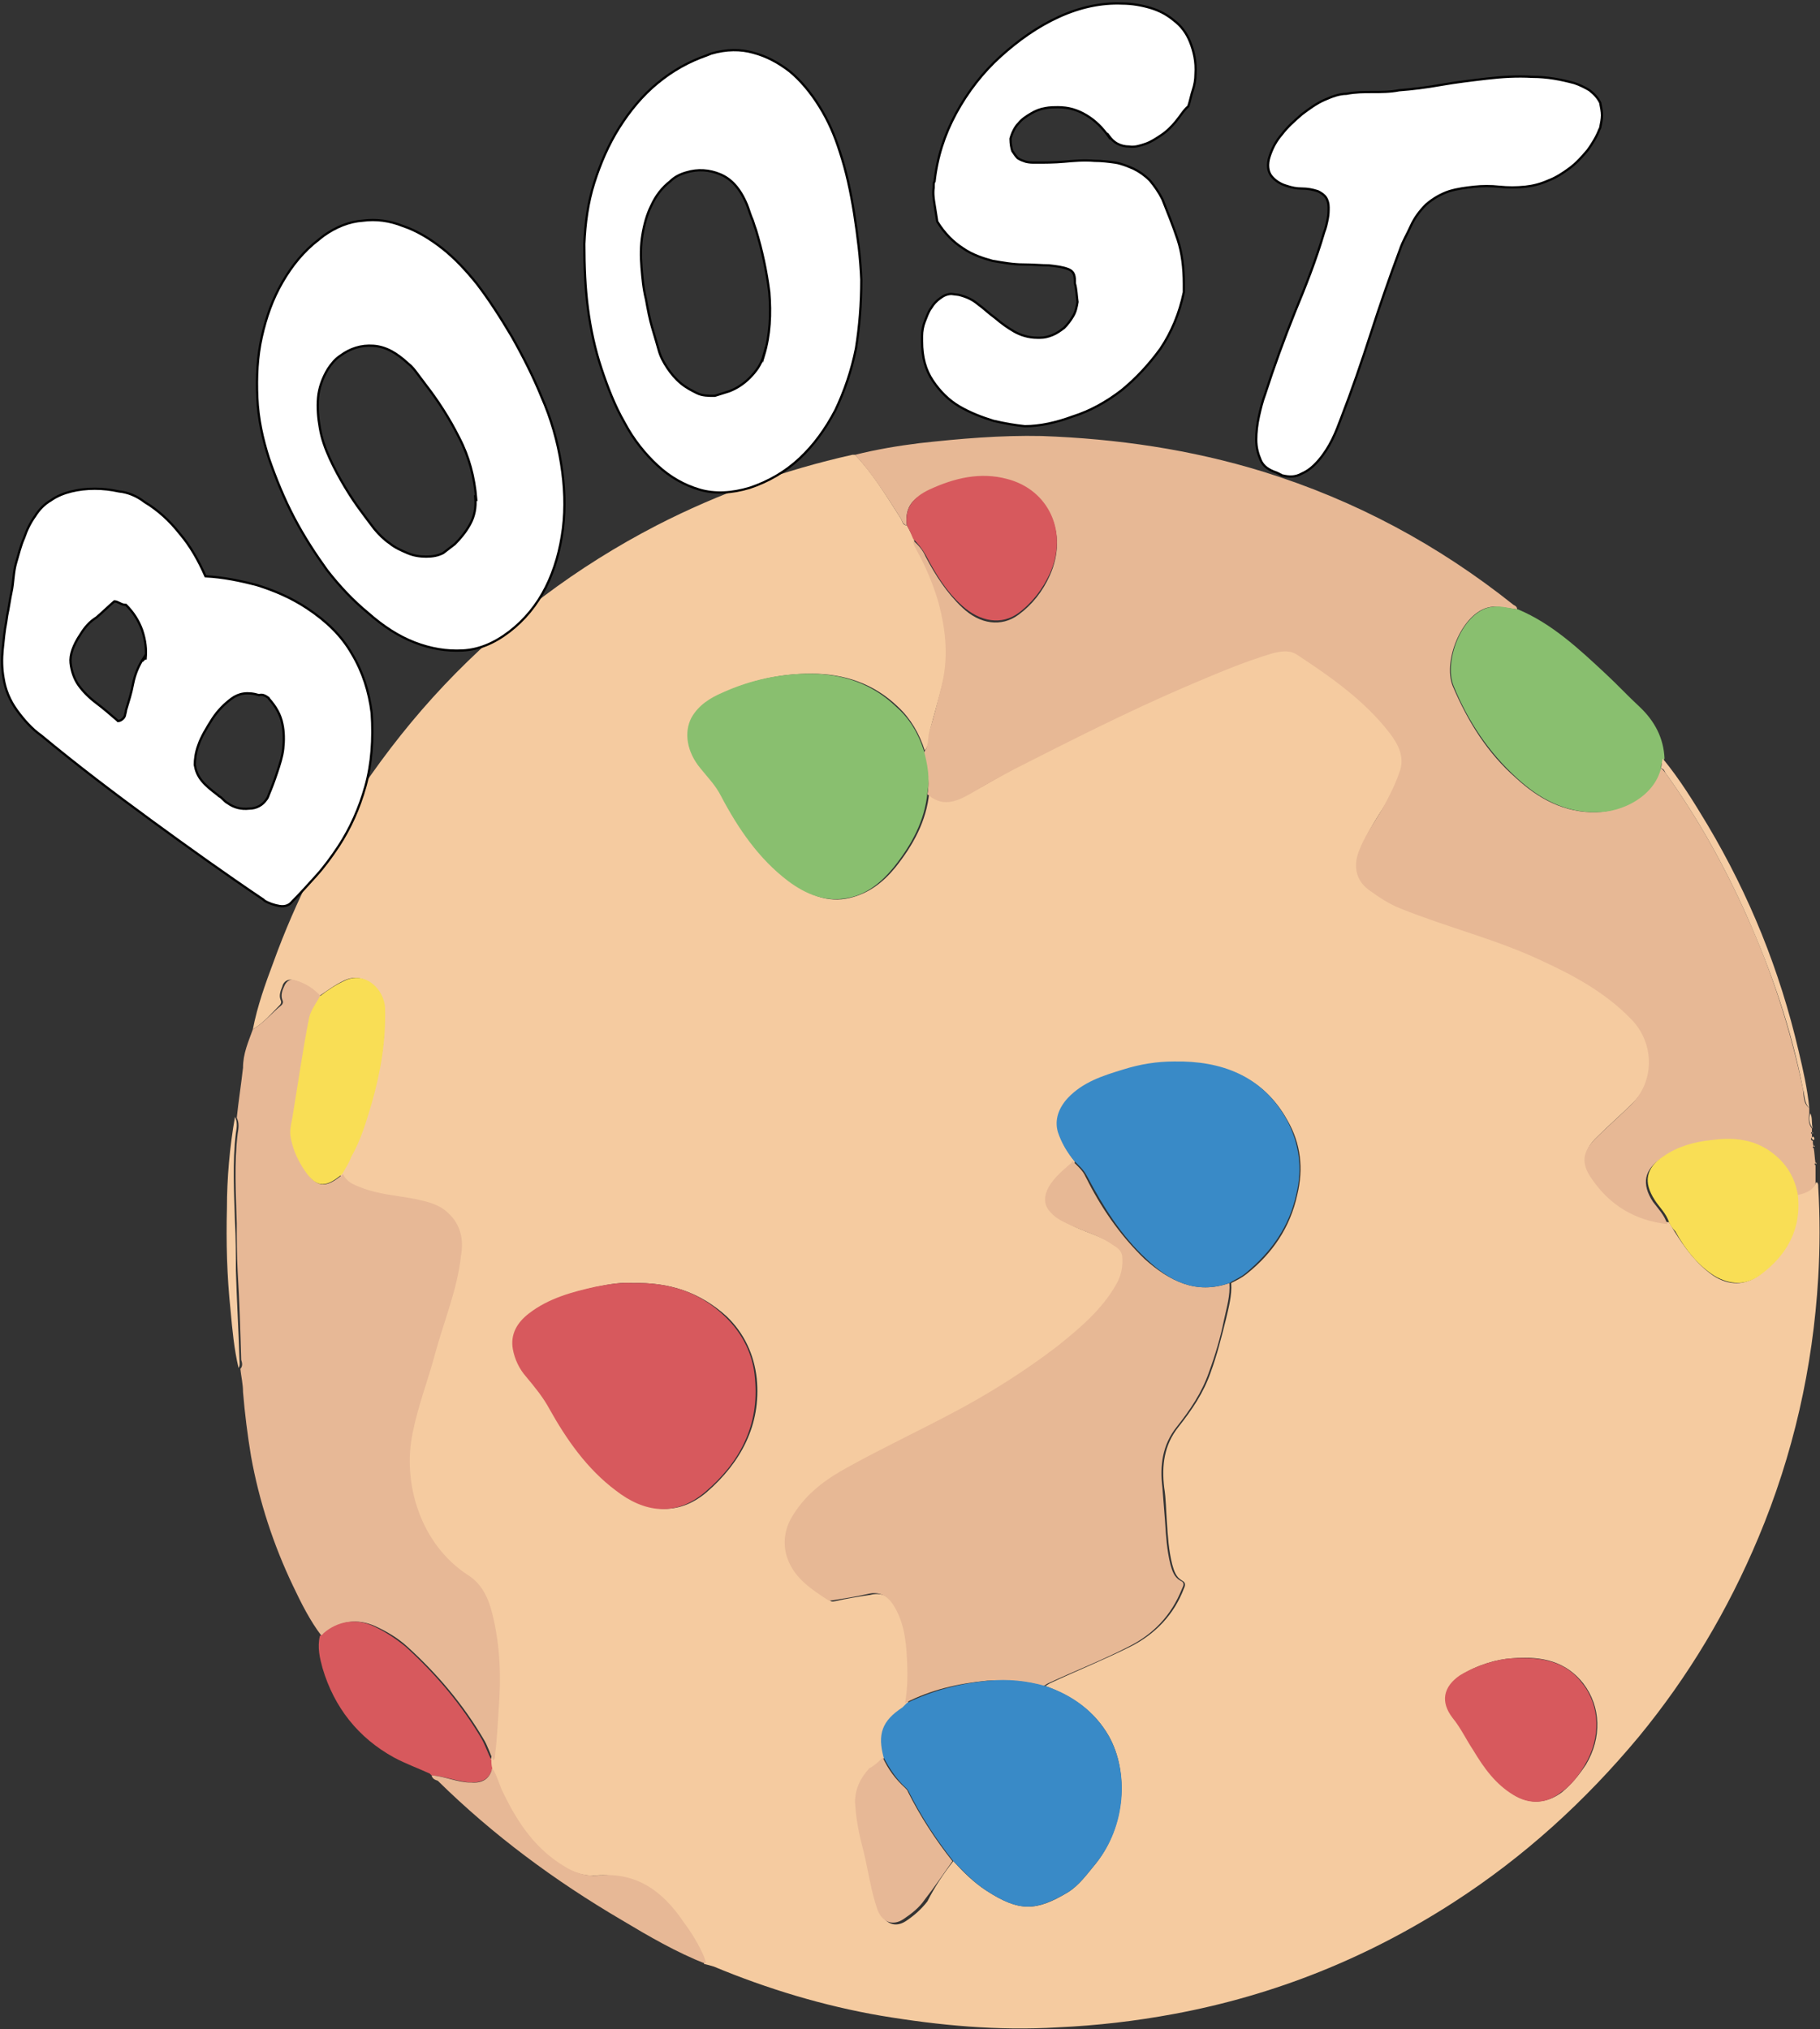 <?xml version="1.0" encoding="utf-8"?>
<!-- Generator: Adobe Illustrator 17.0.0, SVG Export Plug-In . SVG Version: 6.00 Build 0)  -->
<!DOCTYPE svg PUBLIC "-//W3C//DTD SVG 1.1//EN" "http://www.w3.org/Graphics/SVG/1.1/DTD/svg11.dtd">
<svg version="1.1" id="Calque_1" xmlns="http://www.w3.org/2000/svg" xmlns:xlink="http://www.w3.org/1999/xlink" x="0px" y="0px"
	 width="203.7px" height="227.1px" viewBox="0 0 203.7 227.1" enable-background="new 0 0 203.7 227.1" xml:space="preserve">
<rect x="0" y="0" width="203.7" height="227.1" fill="#333333" stroke="none"/>
<g>
	<path fill="#F5CBA0" d="M28.3,115.2c0.5-2.6,1.4-5.1,2.3-7.5c2.5-6.9,5.8-13.4,9.9-19.5c2.8-4.1,5.8-7.9,9.2-11.5
		c6.9-7.3,14.9-13.3,23.8-17.9c7-3.6,14.3-6.2,21.9-7.9c0.1,0,0.2,0,0.3,0c2,2.1,3.5,4.6,5.1,7.1c0.2,0.3,0.2,0.8,0.7,0.8
		c0.3,0.5,0.5,1,0.8,1.5c0,0.4,0.2,0.8,0.4,1.1c1,1.8,1.8,3.7,2.4,5.7c1,3.2,1.2,6.5,0.3,9.8c-0.4,1.6-0.9,3.2-1.3,4.8
		c-0.2,0.8,0,1.6-0.6,2.3c-0.6-1.9-1.6-3.6-3-4.9c-2.7-2.6-6-3.7-9.7-3.7c-3.4,0-6.6,0.7-9.7,2.1c-1.4,0.6-2.8,1.4-3.5,2.8
		c-0.9,1.6-0.5,3.8,1,5.7c0.8,1,1.7,1.9,2.3,3.1c1.9,3.6,4.2,7,7.5,9.5c2,1.5,4.2,2.5,6.7,1.9c2.1-0.5,3.7-1.7,5.1-3.4
		c2-2.5,3.5-5.2,3.8-8.4c1.6,1.3,3.2,0.8,4.7,0c1.7-0.9,3.3-1.9,5-2.8c6.3-3.2,12.6-6.4,19.1-9.2c3.2-1.4,6.5-2.8,9.9-3.8
		c0.9-0.3,1.8-0.5,2.7,0.2c3.8,2.5,7.5,5.1,10.3,8.7c1,1.3,1.8,2.8,1.1,4.5c-0.5,1.2-1,2.4-1.6,3.5c-1,1.6-2.1,3.2-2.8,5
		c-0.8,1.9-0.4,3.5,1,4.6c1.1,0.9,2.3,1.6,3.6,2.1c5.2,2.1,10.6,3.4,15.7,5.8c3.7,1.7,7.3,3.6,10.1,6.6c2.6,2.7,2.6,6.9,0,9.5
		c-1.3,1.3-2.7,2.5-4,3.8c-1.6,1.5-1.7,2.8-0.4,4.6c2.1,2.9,4.9,4.6,8.4,5c0.2,0.3,0.4,0.7,0.6,1c1.2,1.9,2.5,3.7,4.4,5
		c1.7,1.1,3.5,1.1,5.1-0.1c3-2.3,4.6-5.2,4.2-9.1c0.9-0.3,1.8-0.4,2.2-1.3c0.2,0.1,0.2,0.3,0.2,0.5c0.2,3.4,0.2,6.8,0,10.2
		c-0.6,10.1-2.8,19.8-6.7,29.1c-3.4,8.1-7.8,15.5-13.4,22.3c-6,7.2-12.8,13.4-20.7,18.5c-9.6,6.2-20,10.4-31.3,12.5
		c-4.3,0.8-8.6,1.3-13,1.5c-6.7,0.4-13.2-0.2-19.8-1.3c-6.4-1.1-12.7-3-18.7-5.5c-0.3-0.1-0.7-0.2-1.1-0.3c0-0.3-0.1-0.5-0.2-0.8
		c-0.6-1.4-1.4-2.6-2.3-3.9c-2.3-3.4-5.3-5.5-9.6-5.2c-1.3,0.1-2.5-0.3-3.7-1c-3.2-1.9-5.3-4.8-6.8-8.1c-0.5-1-0.7-2-1.3-2.9
		c0-0.3,0-0.6-0.1-0.9c0.2-0.1,0.2-0.3,0.2-0.5c0.2-1.7,0.3-3.4,0.4-5c0.3-3.7,0.2-7.3-0.7-10.9c-0.4-1.7-1.1-3.3-2.7-4.3
		c-5.4-3.4-7.3-10.4-6.2-16c0.6-3,1.7-5.9,2.5-8.8c1-3.7,2.5-7.2,2.9-11c0.2-1.8,0-3.4-1.4-4.7c-1.1-1-2.4-1.3-3.7-1.6
		c-2-0.4-4.1-0.5-6.1-1.3c-0.8-0.3-1.6-0.7-2-1.5c0.4-0.6,0.8-1.3,1.2-1.9c1-1.9,1.7-3.9,2.3-6c1-3.5,1.7-7,1.5-10.7
		c-0.1-2-2.2-4.1-4.4-3.1c-1.1,0.5-2,1.2-2.9,1.8c-0.7-0.9-1.8-1.5-2.9-1.8c-0.6-0.2-1.1,0.2-1.2,0.7c-0.2,0.5-0.4,1-0.2,1.5
		c0.1,0.2,0.1,0.4-0.1,0.6C30.4,113.4,29.5,114.5,28.3,115.2z M106.7,208.3c1.1,1.2,2.3,2.4,3.7,3.3c3.7,2.4,5.6,2.3,9.1,0.2
		c1.3-0.8,2.2-2.1,3.2-3.3c3.2-4.1,3.7-10.1,1.4-14.2c-1.6-2.8-4.1-4.5-7.1-5.6c0.2-0.1,0.3-0.2,0.5-0.3c3-1.4,6-2.6,9-4.1
		c2.8-1.4,4.9-3.6,6-6.5c0.2-0.4,0.2-0.7-0.2-0.9c-0.7-0.4-0.9-1.1-1.1-1.8c-0.4-1.6-0.5-3.2-0.6-4.8c-0.1-1.3-0.1-2.6-0.3-3.8
		c-0.3-2.5,0-4.8,1.6-6.8c1.5-1.9,2.8-3.8,3.6-6.1c0.7-1.9,1.2-3.9,1.7-5.9c0.3-1.3,0.7-2.7,0.6-4.1c0.6-0.3,1.2-0.6,1.7-1
		c2.9-2.3,4.9-5.2,5.7-8.9c0.7-2.9,0.4-5.7-1.1-8.3c-2.7-4.9-7.3-6.6-12.6-6.5c-1.9,0-3.9,0.3-5.7,0.9c-2.3,0.7-4.5,1.4-6.2,3.2
		c-1,1.1-1.5,2.3-1.1,3.8c0.4,1.2,1,2.2,1.8,3.2c0,0.3-0.3,0.5-0.5,0.6c-0.9,0.8-1.8,1.6-2.3,2.7c-0.4,0.9-0.3,1.8,0.4,2.5
		c0.7,0.7,1.6,1.1,2.4,1.5c1.5,0.7,3.1,1.1,4.5,2.1c0.5,0.3,1,0.7,1.1,1.3c0.1,1.2-0.1,2.2-0.7,3.2c-1.7,2.8-4.1,5-6.6,6.9
		c-3.8,2.9-7.8,5.4-12,7.6c-3.8,2-7.6,3.9-11.4,5.9c-2.4,1.3-4.6,2.9-6.1,5.3c-0.9,1.4-1.2,2.9-0.8,4.5c0.7,2.5,2.7,3.8,4.7,5.1
		c0.2,0.1,0.4,0,0.5,0c1.3-0.3,2.6-0.5,3.9-0.7c1.2-0.3,2.1,0.1,2.8,1.1c1.2,1.8,1.5,3.9,1.6,6c0.1,1.7,0.1,3.4-0.2,5.1
		c-0.2,0.1-0.3,0.3-0.5,0.4c-2.3,1.6-2.9,3.1-2.1,5.6c-0.5,0.5-1,0.9-1.4,1.4c-1,1.1-1.6,2.3-1.6,3.8c0,2,0.5,3.8,1,5.7
		c0.5,2.1,0.8,4.2,1.5,6.3c0.5,1.4,1.7,1.9,2.9,1.1c0.9-0.6,1.7-1.3,2.4-2.2C104.6,211.2,105.6,209.7,106.7,208.3z M70.8,143.6
		c-1.1-0.1-2.5,0.1-3.9,0.4c-2.7,0.6-5.3,1.3-7.5,3c-1.3,1-2.2,2.3-1.8,4c0.2,1.1,0.8,2.2,1.5,3.1c0.9,1.1,1.9,2.2,2.6,3.6
		c1.9,3.5,4.1,6.7,7.4,9.1c3.2,2.4,6.7,3,10,0.2c3.8-3.3,6.1-7.5,5.6-12.7c-0.3-2.7-1.4-5.1-3.4-7C78.3,144.6,74.9,143.5,70.8,143.6
		z M169.2,185.6c-1.6,0.1-3.8,0.7-5.7,1.9c-1.9,1.2-2.2,3-0.8,4.8c0.9,1.1,1.6,2.4,2.3,3.6c1.2,1.9,2.5,3.8,4.5,5
		c1.8,1.1,3.7,0.9,5.3-0.3c1.1-0.9,1.9-1.9,2.7-3.1c1.8-3,1.7-6.5-0.3-9.1C175.3,186,172.7,185.3,169.2,185.6z"/>
	<path fill="#E7B895" d="M101.5,58.8c-0.5-0.1-0.5-0.5-0.7-0.8c-1.6-2.5-3.1-4.9-5.1-7.1c2.4-0.6,4.8-1,7.2-1.3
		c4.5-0.5,9.1-0.9,13.7-0.8c8.4,0.3,16.7,1.5,24.8,4c10.3,3.2,19.6,8.2,28,14.9c0.2,0.1,0.4,0.2,0.4,0.5c-0.9-0.1-1.7-0.3-2.7-0.3
		c-3.3,0.2-5.7,6-4.5,8.9c1.7,4,3.9,7.5,7.1,10.3c2.5,2.3,5.4,3.9,9,3.8c2.7-0.1,6.3-1.7,7.1-4.9c0.3,0,0.4,0.3,0.6,0.5
		c3.6,5,6.6,10.4,9.1,16c2.8,6.2,4.9,12.7,6.3,19.4c0.1,0.7,0,1.6,0.7,2.1c0,0.2,0,0.4,0,0.6c-0.1,0.6-0.1,1.2,0.3,1.7
		c0,0.1,0,0.2,0,0.4c0,0-0.1,0-0.1,0.1c0,0,0,0.1,0.1,0.1c0,0.1,0,0.3,0,0.4c-0.2,0.2-0.1,0.3,0.1,0.4c0,0.2,0,0.4,0.1,0.6
		c0,0-0.1,0-0.1,0.1c0,0,0,0.1,0.1,0.1c0.1,0.6,0.1,1.1,0.2,1.7c0,0-0.1,0-0.1,0.1c0,0,0,0.1,0.1,0.1c0,0.7,0,1.4,0,2.1
		c-0.4,0.9-1.4,1.1-2.2,1.3c-0.4-2.1-1.5-3.7-3.3-4.9c-2-1.3-4.2-1.3-6.4-1.1c-1.9,0.2-3.7,0.7-5.3,1.8c-2,1.3-2.3,2.9-1,4.9
		c0.6,0.8,1.3,1.5,1.6,2.5c-3.6-0.4-6.4-2.1-8.4-5c-1.3-1.8-1.1-3.1,0.4-4.6c1.3-1.3,2.7-2.5,4-3.8c2.6-2.6,2.6-6.8,0-9.5
		c-2.9-3-6.4-4.9-10.1-6.6c-5.1-2.4-10.5-3.7-15.7-5.8c-1.3-0.5-2.5-1.3-3.6-2.1c-1.5-1.1-1.8-2.8-1-4.6c0.7-1.8,1.9-3.3,2.8-5
		c0.6-1.1,1.2-2.3,1.6-3.5c0.7-1.7-0.1-3.2-1.1-4.5c-2.8-3.6-6.5-6.2-10.3-8.7c-0.9-0.6-1.8-0.4-2.7-0.2c-3.4,1-6.6,2.4-9.9,3.8
		c-6.5,2.8-12.8,6-19.1,9.2c-1.7,0.9-3.3,1.8-5,2.8c-1.6,0.9-3.1,1.4-4.7,0c0.3-1.6-0.1-3.2-0.4-4.7c0.6-0.7,0.4-1.5,0.6-2.3
		c0.5-1.6,0.9-3.2,1.3-4.8c0.9-3.3,0.6-6.5-0.3-9.8c-0.6-2-1.4-3.9-2.4-5.7c-0.2-0.4-0.4-0.7-0.4-1.1c0.6,0.5,1.1,1.1,1.4,1.8
		c1.1,2.1,2.4,4.1,4.1,5.7c2,1.9,4.4,2.2,6.3,0.8c1.5-1.1,2.7-2.6,3.5-4.4c2.1-4.7-0.1-9.4-4.8-10.6c-3.1-0.8-6,0-8.7,1.2
		C102.3,55.6,101.2,56.7,101.5,58.8z"/>
	<path fill="#E7B896" d="M28.3,115.2c1.2-0.7,2.1-1.8,3.2-2.7c0.2-0.2,0.2-0.4,0.1-0.6c-0.2-0.5,0-1.1,0.2-1.5
		c0.2-0.5,0.6-0.9,1.2-0.7c1.1,0.3,2.1,0.9,2.9,1.8c-0.4,0.8-1,1.4-1.2,2.4c-0.7,3.6-1.2,7.2-1.8,10.7c-0.1,0.8-0.4,1.7-0.3,2.5
		c0.2,1.2,0.7,2.5,1.4,3.6c1.4,2.3,2.4,2.4,4.4,0.7c0.4,0.9,1.2,1.2,2,1.5c2,0.8,4.1,0.9,6.1,1.3c1.4,0.3,2.7,0.6,3.7,1.6
		c1.4,1.3,1.7,3,1.4,4.7c-0.4,3.8-1.9,7.3-2.9,11c-0.8,3-1.9,5.8-2.5,8.8c-1.2,5.6,0.8,12.5,6.2,16c1.6,1,2.3,2.7,2.7,4.3
		c0.9,3.6,1,7.2,0.7,10.9c-0.1,1.7-0.2,3.4-0.4,5c0,0.2,0,0.4-0.2,0.5c-0.4-0.8-0.6-1.6-1.1-2.4c-2.3-3.9-5.2-7.3-8.5-10.3
		c-1.1-1-2.3-1.7-3.6-2.3c-2-0.9-4-0.6-5.6,0.8c-0.1,0.1-0.3,0.2-0.4,0.3c-1.3-1.7-2.3-3.7-3.2-5.6c-2.2-4.6-3.8-9.5-4.7-14.5
		c-0.4-2.4-0.7-4.8-0.9-7.2c0-0.9-0.2-1.7-0.3-2.6c0.3-0.3,0.2-0.7,0.1-1c-0.1-3.3-0.2-6.6-0.4-9.9c-0.1-1.8-0.1-3.6-0.1-5.4
		c-0.1-3.3-0.3-6.7,0.1-10c0.1-0.6,0.2-1.2-0.1-1.8c0.2-1.9,0.5-3.8,0.7-5.6C27.2,117.9,27.8,116.6,28.3,115.2z"/>
	<path fill="#89BF6F" d="M185.9,86c-0.8,3.2-4.4,4.9-7.1,4.9c-3.6,0.1-6.5-1.5-9-3.8c-3.2-2.9-5.5-6.4-7.1-10.3
		c-1.2-2.9,1.1-8.7,4.5-8.9c0.9-0.1,1.8,0.2,2.7,0.3c3.8,1.6,6.8,4.4,9.8,7.2c1.3,1.2,2.5,2.5,3.8,3.7c1.7,1.6,2.7,3.5,2.8,5.8
		C186,85.3,185.9,85.6,185.9,86z"/>
	<path fill="#D7595D" d="M35.8,183.1c0.1-0.1,0.3-0.1,0.4-0.3c1.6-1.4,3.7-1.7,5.6-0.8c1.3,0.6,2.5,1.4,3.6,2.3
		c3.3,3,6.2,6.4,8.5,10.3c0.4,0.7,0.7,1.6,1.1,2.4c0,0.3,0,0.6,0.1,0.9c-0.3,1.2-1.1,1.6-2.4,1.6c-1.5-0.1-2.9-0.7-4.4-0.8
		c0,0,0,0,0,0c-0.1-0.1-0.1-0.1-0.2-0.2c-1.3-0.6-2.7-1.1-4-1.8c-4-2.2-6.7-5.6-8-10C35.8,185.6,35.5,184.4,35.8,183.1z"/>
	<path fill="#E7B896" d="M48.3,198.7c1.5,0.1,2.9,0.8,4.4,0.8c1.3,0.1,2.1-0.4,2.4-1.6c0.6,0.9,0.8,2,1.3,2.9
		c1.6,3.3,3.6,6.2,6.8,8.1c1.1,0.7,2.4,1.1,3.7,1c4.4-0.4,7.3,1.8,9.6,5.2c0.9,1.2,1.7,2.5,2.3,3.9c0.1,0.3,0.2,0.5,0.2,0.8
		c-3.3-1.3-6.4-3.1-9.4-4.9c-7.5-4.4-14.4-9.5-20.6-15.6C48.7,199.2,48.4,199.1,48.3,198.7z"/>
	<path fill="#F5CCA4" d="M185.9,86c0.1-0.4,0.1-0.8,0.2-1.1c1.9,2.3,3.5,4.9,5,7.4c4.7,7.9,8.1,16.3,10.2,25.3
		c0.5,2.1,1,4.3,1.2,6.4c-0.6-0.6-0.5-1.4-0.7-2.1c-1.3-6.7-3.5-13.1-6.3-19.4c-2.5-5.6-5.5-11-9.1-16C186.3,86.3,186.2,86,185.9,86
		z"/>
	<path fill="#F5CCA4" d="M26.3,125c0.3,0.6,0.2,1.2,0.1,1.8c-0.4,3.3-0.2,6.7-0.1,10c0.1,1.8,0.1,3.6,0.1,5.4
		c0.1,3.3,0.3,6.6,0.4,9.9c0,0.3,0.1,0.7-0.1,1c-0.5-2.1-0.7-4.3-0.9-6.5c-0.4-3.8-0.5-7.6-0.4-11.4C25.4,131.9,25.7,128.4,26.3,125
		z"/>
	<path fill="#F5CCA4" d="M202.9,126.3c-0.4-0.5-0.5-1.1-0.3-1.7C202.9,125.1,202.7,125.7,202.9,126.3z"/>
	<path fill="#F5CCA4" d="M203,127.6c-0.2-0.1-0.3-0.2-0.1-0.4C203.1,127.3,203.1,127.5,203,127.6z"/>
	<path fill="#F5CCA4" d="M202.9,126.9c0,0,0-0.1-0.1-0.1c0,0,0,0,0.1-0.1C202.9,126.7,202.9,126.8,202.9,126.9z"/>
	<path fill="#F5CCA4" d="M203.1,128.4c0,0,0-0.1-0.1-0.1c0,0,0,0,0.1-0.1C203.1,128.2,203.1,128.3,203.1,128.4z"/>
	<path fill="#F5CCA4" d="M203.3,130.3c0,0-0.1-0.1-0.1-0.1c0,0,0,0,0.1-0.1C203.3,130.1,203.3,130.2,203.3,130.3z"/>
	<path fill="#E7B896" d="M48.1,198.6c0.1,0.1,0.1,0.1,0.2,0.2C48.2,198.7,48.1,198.6,48.1,198.6z"/>
	<path fill="#E7B895" d="M137.6,143.6c0.1,1.4-0.3,2.7-0.6,4.1c-0.4,2-1,4-1.7,5.9c-0.8,2.3-2.1,4.2-3.6,6.1c-1.6,2-1.9,4.3-1.6,6.8
		c0.1,1.3,0.2,2.6,0.3,3.8c0.1,1.6,0.2,3.2,0.6,4.8c0.2,0.7,0.4,1.4,1.1,1.8c0.5,0.2,0.4,0.5,0.2,0.9c-1.2,3-3.2,5.1-6,6.5
		c-2.9,1.5-6,2.7-9,4.1c-0.2,0.1-0.3,0.2-0.5,0.3c-2.1-0.6-4.1-0.7-6.3-0.6c-3.2,0.3-6.3,1-9.2,2.5c0.3-1.7,0.3-3.4,0.2-5.1
		c-0.1-2.1-0.4-4.2-1.6-6c-0.7-1-1.6-1.4-2.8-1.1c-1.3,0.3-2.6,0.5-3.9,0.7c-0.2,0-0.4,0.1-0.5,0c-2-1.3-4-2.6-4.7-5.1
		c-0.4-1.6-0.1-3.1,0.8-4.5c1.5-2.4,3.7-4,6.1-5.3c3.8-2.1,7.6-3.9,11.4-5.9c4.2-2.2,8.2-4.7,12-7.6c2.5-2,5-4.1,6.6-6.9
		c0.6-1,0.8-2.1,0.7-3.2c-0.1-0.7-0.6-1-1.1-1.3c-1.4-1-3-1.4-4.5-2.1c-0.9-0.4-1.8-0.8-2.4-1.5c-0.7-0.7-0.8-1.6-0.4-2.5
		c0.5-1.1,1.4-1.9,2.3-2.7c0.2-0.2,0.5-0.3,0.5-0.6c0.6,0.6,1.2,1.1,1.5,1.8c1.7,3.4,3.8,6.5,6.6,9.2
		C130.9,143.4,133.9,144.9,137.6,143.6z"/>
	<path fill="#D7595D" d="M70.8,143.6c4.1-0.1,7.5,1,10.3,3.7c2,1.9,3.2,4.3,3.4,7c0.5,5.2-1.7,9.4-5.6,12.7c-3.3,2.8-6.8,2.3-10-0.2
		c-3.2-2.4-5.5-5.7-7.4-9.1c-0.7-1.3-1.6-2.4-2.6-3.6c-0.8-0.9-1.3-2-1.5-3.1c-0.3-1.7,0.5-3,1.8-4c2.2-1.7,4.8-2.4,7.5-3
		C68.3,143.7,69.7,143.5,70.8,143.6z"/>
	<path fill="#89BF6F" d="M103.4,84c0.4,1.5,0.7,3.1,0.4,4.7c-0.3,3.2-1.8,5.9-3.8,8.4c-1.4,1.7-3,3-5.1,3.4
		c-2.5,0.5-4.7-0.4-6.7-1.9c-3.3-2.5-5.6-5.9-7.5-9.5c-0.6-1.2-1.5-2.1-2.3-3.1c-1.5-1.8-1.9-4-1-5.7c0.8-1.4,2.1-2.2,3.5-2.8
		c3.1-1.4,6.4-2.1,9.7-2.1c3.7,0,7,1.1,9.7,3.7C101.8,80.4,102.8,82.1,103.4,84z"/>
	<path fill="#398AC7" d="M137.6,143.6c-3.8,1.3-6.7-0.2-9.3-2.7c-2.8-2.6-4.8-5.8-6.6-9.2c-0.4-0.8-1-1.3-1.5-1.8
		c-0.8-1-1.4-2-1.8-3.2c-0.4-1.4,0.1-2.7,1.1-3.8c1.7-1.8,3.9-2.5,6.2-3.2c1.9-0.6,3.8-0.9,5.7-0.9c5.3-0.1,9.9,1.6,12.6,6.5
		c1.4,2.6,1.8,5.4,1.1,8.3c-0.8,3.7-2.8,6.5-5.7,8.9C138.8,143,138.2,143.2,137.6,143.6z"/>
	<path fill="#398AC7" d="M101.5,190.6c2.9-1.4,5.9-2.2,9.2-2.5c2.1-0.2,4.2,0,6.3,0.6c3,1,5.5,2.8,7.1,5.6
		c2.3,4.1,1.9,10.1-1.4,14.2c-1,1.2-1.9,2.5-3.2,3.3c-3.6,2.1-5.4,2.2-9.1-0.2c-1.4-0.9-2.5-2.1-3.7-3.3c-1.9-2.4-3.6-5-5-7.8
		c-0.1-0.2-0.2-0.3-0.3-0.4c-1.1-1-1.8-2.1-2.5-3.4c-0.7-2.6-0.2-4.1,2.1-5.6C101.2,190.9,101.3,190.8,101.5,190.6z"/>
	<path fill="#D7595D" d="M169.2,185.6c3.5-0.2,6.1,0.4,7.9,2.8c2,2.5,2.1,6.1,0.3,9.1c-0.7,1.2-1.5,2.3-2.7,3.1
		c-1.6,1.3-3.5,1.4-5.3,0.3c-2-1.2-3.3-3-4.5-5c-0.8-1.2-1.4-2.5-2.3-3.6c-1.4-1.8-1.1-3.5,0.8-4.8
		C165.4,186.3,167.6,185.7,169.2,185.6z"/>
	<path fill="#D7595D" d="M101.5,58.8c-0.3-2,0.8-3.2,2.5-4c2.8-1.3,5.7-2,8.7-1.2c4.7,1.2,6.9,6,4.8,10.6c-0.8,1.7-1.9,3.2-3.5,4.4
		c-1.9,1.4-4.3,1-6.3-0.8c-1.8-1.6-3-3.6-4.1-5.7c-0.4-0.7-0.9-1.3-1.4-1.8C102,59.8,101.8,59.3,101.5,58.8z"/>
	<path fill="#F9DE55" d="M186.8,136.8c-0.3-1-1.1-1.7-1.6-2.5c-1.3-2-1-3.6,1-4.9c1.6-1.1,3.4-1.6,5.3-1.8c2.2-0.3,4.4-0.2,6.4,1.1
		c1.8,1.2,2.9,2.8,3.3,4.9c0.5,3.9-1.2,6.9-4.2,9.1c-1.6,1.2-3.4,1.1-5.1,0.1c-1.9-1.2-3.3-3-4.4-5
		C187.2,137.5,187,137.2,186.8,136.8z"/>
	<path fill="#F9DE55" d="M38.3,131.4c-2,1.7-3,1.5-4.4-0.7c-0.7-1.1-1.2-2.3-1.4-3.6c-0.1-0.8,0.2-1.7,0.3-2.5
		c0.6-3.6,1.1-7.2,1.8-10.7c0.2-0.9,0.8-1.6,1.2-2.4c0.9-0.7,1.8-1.3,2.9-1.8c2.3-1,4.3,1.1,4.4,3.1c0.1,3.7-0.5,7.2-1.5,10.7
		c-0.6,2-1.2,4.1-2.3,6C39.1,130.1,38.7,130.7,38.3,131.4z"/>
	<path fill="#E7B896" d="M98.8,196.7c0.6,1.3,1.4,2.4,2.5,3.4c0.1,0.1,0.3,0.3,0.3,0.4c1.4,2.8,3.1,5.4,5,7.8c-1,1.4-2,2.9-3.1,4.3
		c-0.6,0.9-1.5,1.6-2.4,2.2c-1.2,0.8-2.4,0.3-2.9-1.1c-0.7-2-1-4.2-1.5-6.3c-0.5-1.9-0.9-3.7-1-5.7c0-1.5,0.6-2.7,1.6-3.8
		C97.9,197.6,98.4,197.1,98.8,196.7z"/>
</g>
<g>
	<path fill="#FFFFFF" stroke="#000000" stroke-width="0.25" stroke-miterlimit="10" d="M16.2,56.2c1.5,0.9,2.8,2.1,3.9,3.5
		c1.2,1.4,2.1,3,2.9,4.8c2,0.1,3.9,0.5,5.8,1c1.9,0.6,3.8,1.4,5.6,2.6c2.1,1.4,3.8,3,5,5.1c1.2,2,1.9,4.2,2.2,6.6l0,0
		c0.2,2.9,0,5.7-0.7,8.2s-1.7,4.7-3,6.7c-0.8,1.2-1.6,2.3-2.5,3.3c-0.9,1-1.8,2-2.7,2.9c-0.3,0.4-0.8,0.6-1.4,0.5
		c-0.6-0.1-1.2-0.3-1.7-0.6l-0.1-0.1c-4.3-2.9-8.5-5.9-12.6-8.9s-8.2-6.1-12.3-9.5c-1-0.7-1.9-1.7-2.7-2.8c-0.8-1.1-1.3-2.3-1.5-3.6
		c-0.2-1.1-0.2-2.2-0.1-3.2c0.1-1,0.2-2.1,0.4-3.1l0.1-0.7c0.2-0.9,0.3-1.8,0.5-2.7S1.5,64,1.8,63c0.3-1,0.5-1.9,0.9-2.8
		c0.3-0.9,0.7-1.7,1.2-2.4c0.5-0.8,1.1-1.4,1.8-1.8c0.7-0.5,1.5-0.8,2.3-1c0.8-0.2,1.7-0.3,2.6-0.3c0.9,0,1.8,0.1,2.7,0.3
		C14.3,55.1,15.3,55.5,16.2,56.2z M13.4,67.5c-0.2-0.1-0.4-0.2-0.6-0.2c-0.7,0.6-1.3,1.2-2,1.8C10,69.6,9.5,70.2,9,71
		c-0.8,1.2-1.2,2.3-1.1,3.2c0.1,0.9,0.4,1.8,0.9,2.5c0.5,0.7,1.2,1.4,2,2c0.8,0.6,1.6,1.3,2.3,1.9l0.1,0.1c0.2,0,0.4-0.1,0.6-0.3
		c0.1-0.1,0.2-0.3,0.2-0.4c0-0.1,0.1-0.3,0.1-0.5c0.3-1,0.6-1.9,0.8-3c0.2-1,0.6-2,1.2-2.9l0,0.2c0.1-0.1,0.1-0.1,0.2-0.1
		c0.1-1,0-2-0.4-3.2c-0.4-1.1-1-2-1.8-2.8C13.8,67.7,13.6,67.6,13.4,67.5z M25.9,78.2c-0.8,0.6-1.5,1.3-2.1,2.2
		c-0.7,1.1-1.3,2.1-1.6,3c-0.3,0.8-0.4,1.6-0.4,2.2c0.1,0.6,0.3,1.2,0.8,1.8c0.4,0.5,1,1,1.8,1.6l0.1,0.1c0.2,0.1,0.3,0.2,0.5,0.4
		c0.1,0.1,0.3,0.3,0.5,0.4c0.7,0.5,1.5,0.7,2.4,0.6c0.8,0,1.5-0.4,1.9-1c0.1-0.1,0.2-0.3,0.3-0.6c0.3-0.7,0.6-1.5,0.9-2.4
		c0.3-0.9,0.6-1.8,0.7-2.7c0.1-0.9,0.1-1.9-0.1-2.8c-0.2-1-0.7-1.9-1.5-2.8c0-0.1-0.1-0.1-0.2-0.2c-0.3-0.2-0.6-0.3-0.9-0.2
		C27.7,77.4,26.7,77.6,25.9,78.2z"/>
	<path fill="#FFFFFF" stroke="#000000" stroke-width="0.25" stroke-miterlimit="10" d="M62.8,51.9c0.4,2.5,0.5,4.9,0.2,7.3
		c-0.3,2.3-0.9,4.5-1.9,6.5c-1,2-2.4,3.7-4.1,5c-1.7,1.3-3.4,2-5.2,2.1c-1.8,0.1-3.6-0.2-5.4-0.9c-1.8-0.7-3.5-1.8-5.2-3.3
		c-1.7-1.4-3.2-3-4.6-4.8C35.3,62,34,60,32.9,57.9c-1.1-2.1-2-4.3-2.8-6.6c-0.7-2.2-1.2-4.4-1.3-6.8c-0.1-2.3,0-4.6,0.5-6.8
		c0.5-2.2,1.2-4.2,2.3-6.1c1.1-1.9,2.4-3.5,4.1-4.8l0.5-0.4c1.4-1,2.9-1.6,4.4-1.7c1.5-0.2,3,0,4.5,0.6c1.5,0.5,3,1.4,4.4,2.5
		c1.4,1.1,2.7,2.5,3.9,4c1.3,1.7,2.6,3.7,3.9,5.9c1.3,2.3,2.4,4.5,3.3,6.7C61.7,46.9,62.4,49.4,62.8,51.9z M41.8,38.7
		c-1.4-0.1-2.6,0.3-3.7,1.1c-0.6,0.4-1,0.9-1.4,1.5c-0.6,1-1,2.1-1.1,3.2c-0.1,1.1,0,2.3,0.2,3.4c0.2,1.2,0.6,2.3,1.1,3.4
		c0.5,1.1,1.1,2.2,1.7,3.2c0.6,1,1.2,1.9,1.8,2.7c0.6,0.8,1.1,1.5,1.5,2c0.5,0.6,1.1,1.2,1.7,1.6c0.6,0.5,1.3,0.8,2,1.1
		s1.4,0.4,2.1,0.4c0.7,0,1.3-0.1,1.9-0.4l1.3-1c0.6-0.6,1.2-1.3,1.7-2.2c0.5-0.9,0.7-1.9,0.6-3l0.1,0.1c-0.2-2.4-0.8-4.7-1.9-6.8
		c-1.1-2.2-2.4-4.2-3.8-6c-0.3-0.4-0.6-0.8-0.9-1.2c-0.3-0.4-0.6-0.8-1-1.1C44.4,39.5,43.2,38.8,41.8,38.7z"/>
	<path fill="#FFFFFF" stroke="#000000" stroke-width="0.25" stroke-miterlimit="10" d="M95.8,39c-0.5,2.5-1.3,4.8-2.3,6.9
		c-1.1,2.1-2.4,3.9-4,5.4c-1.6,1.5-3.5,2.6-5.6,3.3c-2,0.6-3.9,0.7-5.6,0.2s-3.3-1.4-4.7-2.7c-1.4-1.3-2.7-2.9-3.7-4.8
		c-1.1-1.9-1.9-4-2.6-6.1c-0.7-2.1-1.2-4.4-1.5-6.7c-0.3-2.3-0.4-4.7-0.4-7.2c0.1-2.3,0.4-4.6,1.1-6.8c0.7-2.2,1.6-4.3,2.8-6.2
		c1.2-1.9,2.6-3.6,4.3-5c1.7-1.4,3.5-2.4,5.5-3.1L79.6,6c1.7-0.5,3.3-0.5,4.7-0.1C85.8,6.3,87.1,7,88.4,8c1.2,1,2.3,2.3,3.3,3.9
		s1.7,3.2,2.3,5.1c0.7,2.1,1.2,4.4,1.6,6.9c0.4,2.6,0.7,5,0.8,7.4C96.4,34,96.2,36.5,95.8,39z M80.6,19.5c-1.2-0.5-2.5-0.6-3.8-0.2
		c-0.7,0.2-1.3,0.5-1.8,1c-0.9,0.7-1.6,1.6-2.1,2.7c-0.5,1-0.8,2.1-1,3.3c-0.2,1.2-0.2,2.4-0.1,3.6c0.1,1.2,0.2,2.4,0.5,3.6
		c0.2,1.1,0.4,2.2,0.7,3.2c0.3,1,0.5,1.7,0.7,2.4c0.2,0.8,0.6,1.5,1,2.1c0.4,0.6,0.9,1.2,1.5,1.7s1.2,0.8,1.8,1.1
		c0.6,0.3,1.3,0.3,2,0.3l1.6-0.5c0.8-0.3,1.6-0.8,2.3-1.5c0.7-0.7,1.3-1.5,1.6-2.6l0,0.1c0.7-2.3,0.8-4.7,0.6-7.1
		c-0.3-2.4-0.8-4.7-1.5-7c-0.2-0.5-0.3-1-0.5-1.4c-0.2-0.5-0.3-0.9-0.5-1.4C82.8,21,81.8,20,80.6,19.5z"/>
	<path fill="#FFFFFF" stroke="#000000" stroke-width="0.25" stroke-miterlimit="10" d="M131.6,13.6c-0.5,0.6-1,1.1-1.6,1.5
		c-0.6,0.4-1.2,0.8-1.8,1c-0.6,0.2-1.2,0.4-1.8,0.3c-0.5,0-0.9-0.1-1.3-0.3c-0.4-0.2-0.7-0.5-1-0.9l0,0.1c-0.7-1-1.5-1.8-2.5-2.4
		c-1-0.6-2-0.9-3.2-0.9c-0.4,0-0.9,0-1.4,0.1c-0.6,0.1-1.1,0.3-1.6,0.6c-0.5,0.3-1,0.6-1.4,1.1c-0.4,0.4-0.7,1-0.9,1.7l0,0.1
		c0,0.5,0.1,1,0.2,1.3c0.2,0.3,0.4,0.6,0.6,0.8c0.3,0.2,0.6,0.3,0.9,0.4c0.4,0.1,0.7,0.1,1.1,0.1c1,0,2.1,0,3.2-0.1
		c1.1-0.1,2.2-0.2,3.4-0.1c0.8,0,1.6,0.1,2.3,0.2c0.7,0.1,1.4,0.4,2.1,0.7c0.6,0.3,1.2,0.7,1.8,1.3c0.5,0.6,1,1.3,1.4,2.1
		c0.6,1.5,1.2,3,1.7,4.5c0.5,1.5,0.7,3.2,0.7,5c0,0.2,0,0.3,0,0.4c0,0.1,0,0.3,0,0.5c-0.5,2.4-1.4,4.5-2.6,6.3
		c-1.3,1.8-2.8,3.4-4.4,4.7c-1.7,1.3-3.5,2.3-5.4,2.9c-1.9,0.7-3.7,1.1-5.4,1.1c-1-0.1-2.2-0.3-3.5-0.6c-1.3-0.4-2.6-0.9-3.8-1.6
		c-1.2-0.7-2.2-1.7-3-2.9c-0.8-1.2-1.2-2.6-1.2-4.4l0-0.6c0-0.5,0.1-1.1,0.3-1.6s0.4-1.1,0.7-1.5c0.3-0.5,0.6-0.8,1-1.1
		c0.4-0.3,0.8-0.5,1.3-0.5l0.8,0.1c0.8,0.2,1.5,0.5,2.1,1c0.7,0.5,1.3,1.1,2,1.6c0.7,0.6,1.4,1.1,2.1,1.5c0.7,0.4,1.6,0.7,2.6,0.7
		l0.3,0c0.5,0,0.9-0.1,1.4-0.3c0.5-0.2,0.9-0.5,1.3-0.8c0.4-0.4,0.7-0.8,1-1.3c0.3-0.5,0.4-1,0.5-1.6c-0.1-0.7-0.1-1.4-0.3-2.1
		l0-0.3c0-0.7-0.2-1.1-0.8-1.3c-0.5-0.2-1.2-0.3-2.1-0.4c-0.8,0-1.8-0.1-2.9-0.1c-1.1,0-2.2-0.2-3.4-0.4c-1.1-0.3-2.3-0.7-3.3-1.4
		c-1.1-0.7-2.1-1.7-2.9-3c-0.1-0.6-0.2-1.3-0.3-1.9c-0.1-0.6-0.2-1.3-0.1-1.9c0-0.1,0-0.3,0-0.3c0-0.1,0-0.3,0.1-0.4
		c0.3-2.7,1.1-5.2,2.4-7.6c1.3-2.4,3-4.6,5-6.4c2-1.8,4.1-3.3,6.5-4.4c2.4-1.1,4.8-1.6,7.1-1.5c1.1,0,2.2,0.2,3.2,0.5
		c1,0.3,1.9,0.8,2.6,1.4c0.8,0.6,1.4,1.4,1.8,2.4c0.4,1,0.7,2.2,0.6,3.6c0,0.6-0.1,1.2-0.3,1.8c-0.2,0.6-0.3,1.2-0.5,1.8
		C132.5,12.3,132.1,13,131.6,13.6z"/>
	<path fill="#FFFFFF" stroke="#000000" stroke-width="0.25" stroke-miterlimit="10" d="M179.3,12.9c0,0.4-0.1,0.9-0.2,1.4l-0.1,0.2
		c-0.3,0.8-0.8,1.6-1.3,2.3c-0.6,0.7-1.2,1.4-2,2s-1.6,1.1-2.4,1.4c-0.9,0.4-1.7,0.6-2.6,0.7c-1,0.1-1.9,0.1-2.9,0
		c-0.9-0.1-1.9-0.1-2.8,0c-0.9,0.1-1.8,0.2-2.8,0.5c-0.9,0.3-1.8,0.8-2.6,1.5c-0.7,0.7-1.3,1.5-1.7,2.4c-0.4,0.9-0.9,1.7-1.2,2.6
		c-1.2,3.2-2.3,6.4-3.3,9.5c-1,3.1-2.1,6.3-3.3,9.4c-0.3,0.8-0.6,1.6-1,2.4c-0.4,0.8-0.9,1.6-1.5,2.3c-0.6,0.7-1.2,1.2-1.9,1.5
		c-0.7,0.4-1.4,0.4-2.2,0.2c-0.1,0-0.1-0.1-0.2-0.1c-0.1,0-0.1-0.1-0.2-0.1l-0.2-0.1c-0.9-0.3-1.5-0.7-1.8-1.4
		c-0.3-0.7-0.5-1.4-0.5-2.3c0-0.8,0.1-1.7,0.3-2.6c0.2-0.9,0.4-1.7,0.7-2.5c1-3.1,2.1-6.1,3.3-9.1c1.2-2.9,2.4-5.9,3.3-9
		c0.2-0.5,0.3-1,0.4-1.5c0.1-0.5,0.1-0.9,0.1-1.3c0-0.4-0.1-0.8-0.3-1.1c-0.2-0.3-0.5-0.5-0.9-0.7c-0.6-0.2-1.2-0.3-1.8-0.3
		c-0.6,0-1.1-0.1-1.7-0.3c-0.7-0.2-1.3-0.6-1.7-1.1c-0.4-0.5-0.5-1.3-0.2-2.2c0.3-0.9,0.7-1.7,1.4-2.5c0.6-0.8,1.4-1.5,2.2-2.2
		c0.8-0.6,1.6-1.2,2.5-1.6c0.9-0.4,1.7-0.7,2.5-0.7c1-0.2,2-0.2,2.9-0.2c1,0,2,0,3-0.2c1.4-0.1,3-0.3,4.7-0.6s3.4-0.5,5.1-0.7
		c1.7-0.2,3.4-0.3,5.1-0.2c1.7,0,3.2,0.3,4.7,0.7c0.6,0.2,1.2,0.5,1.7,0.8c0.5,0.4,0.9,0.8,1.2,1.4C179.2,12,179.3,12.5,179.3,12.9z
		"/>
</g>
</svg>
